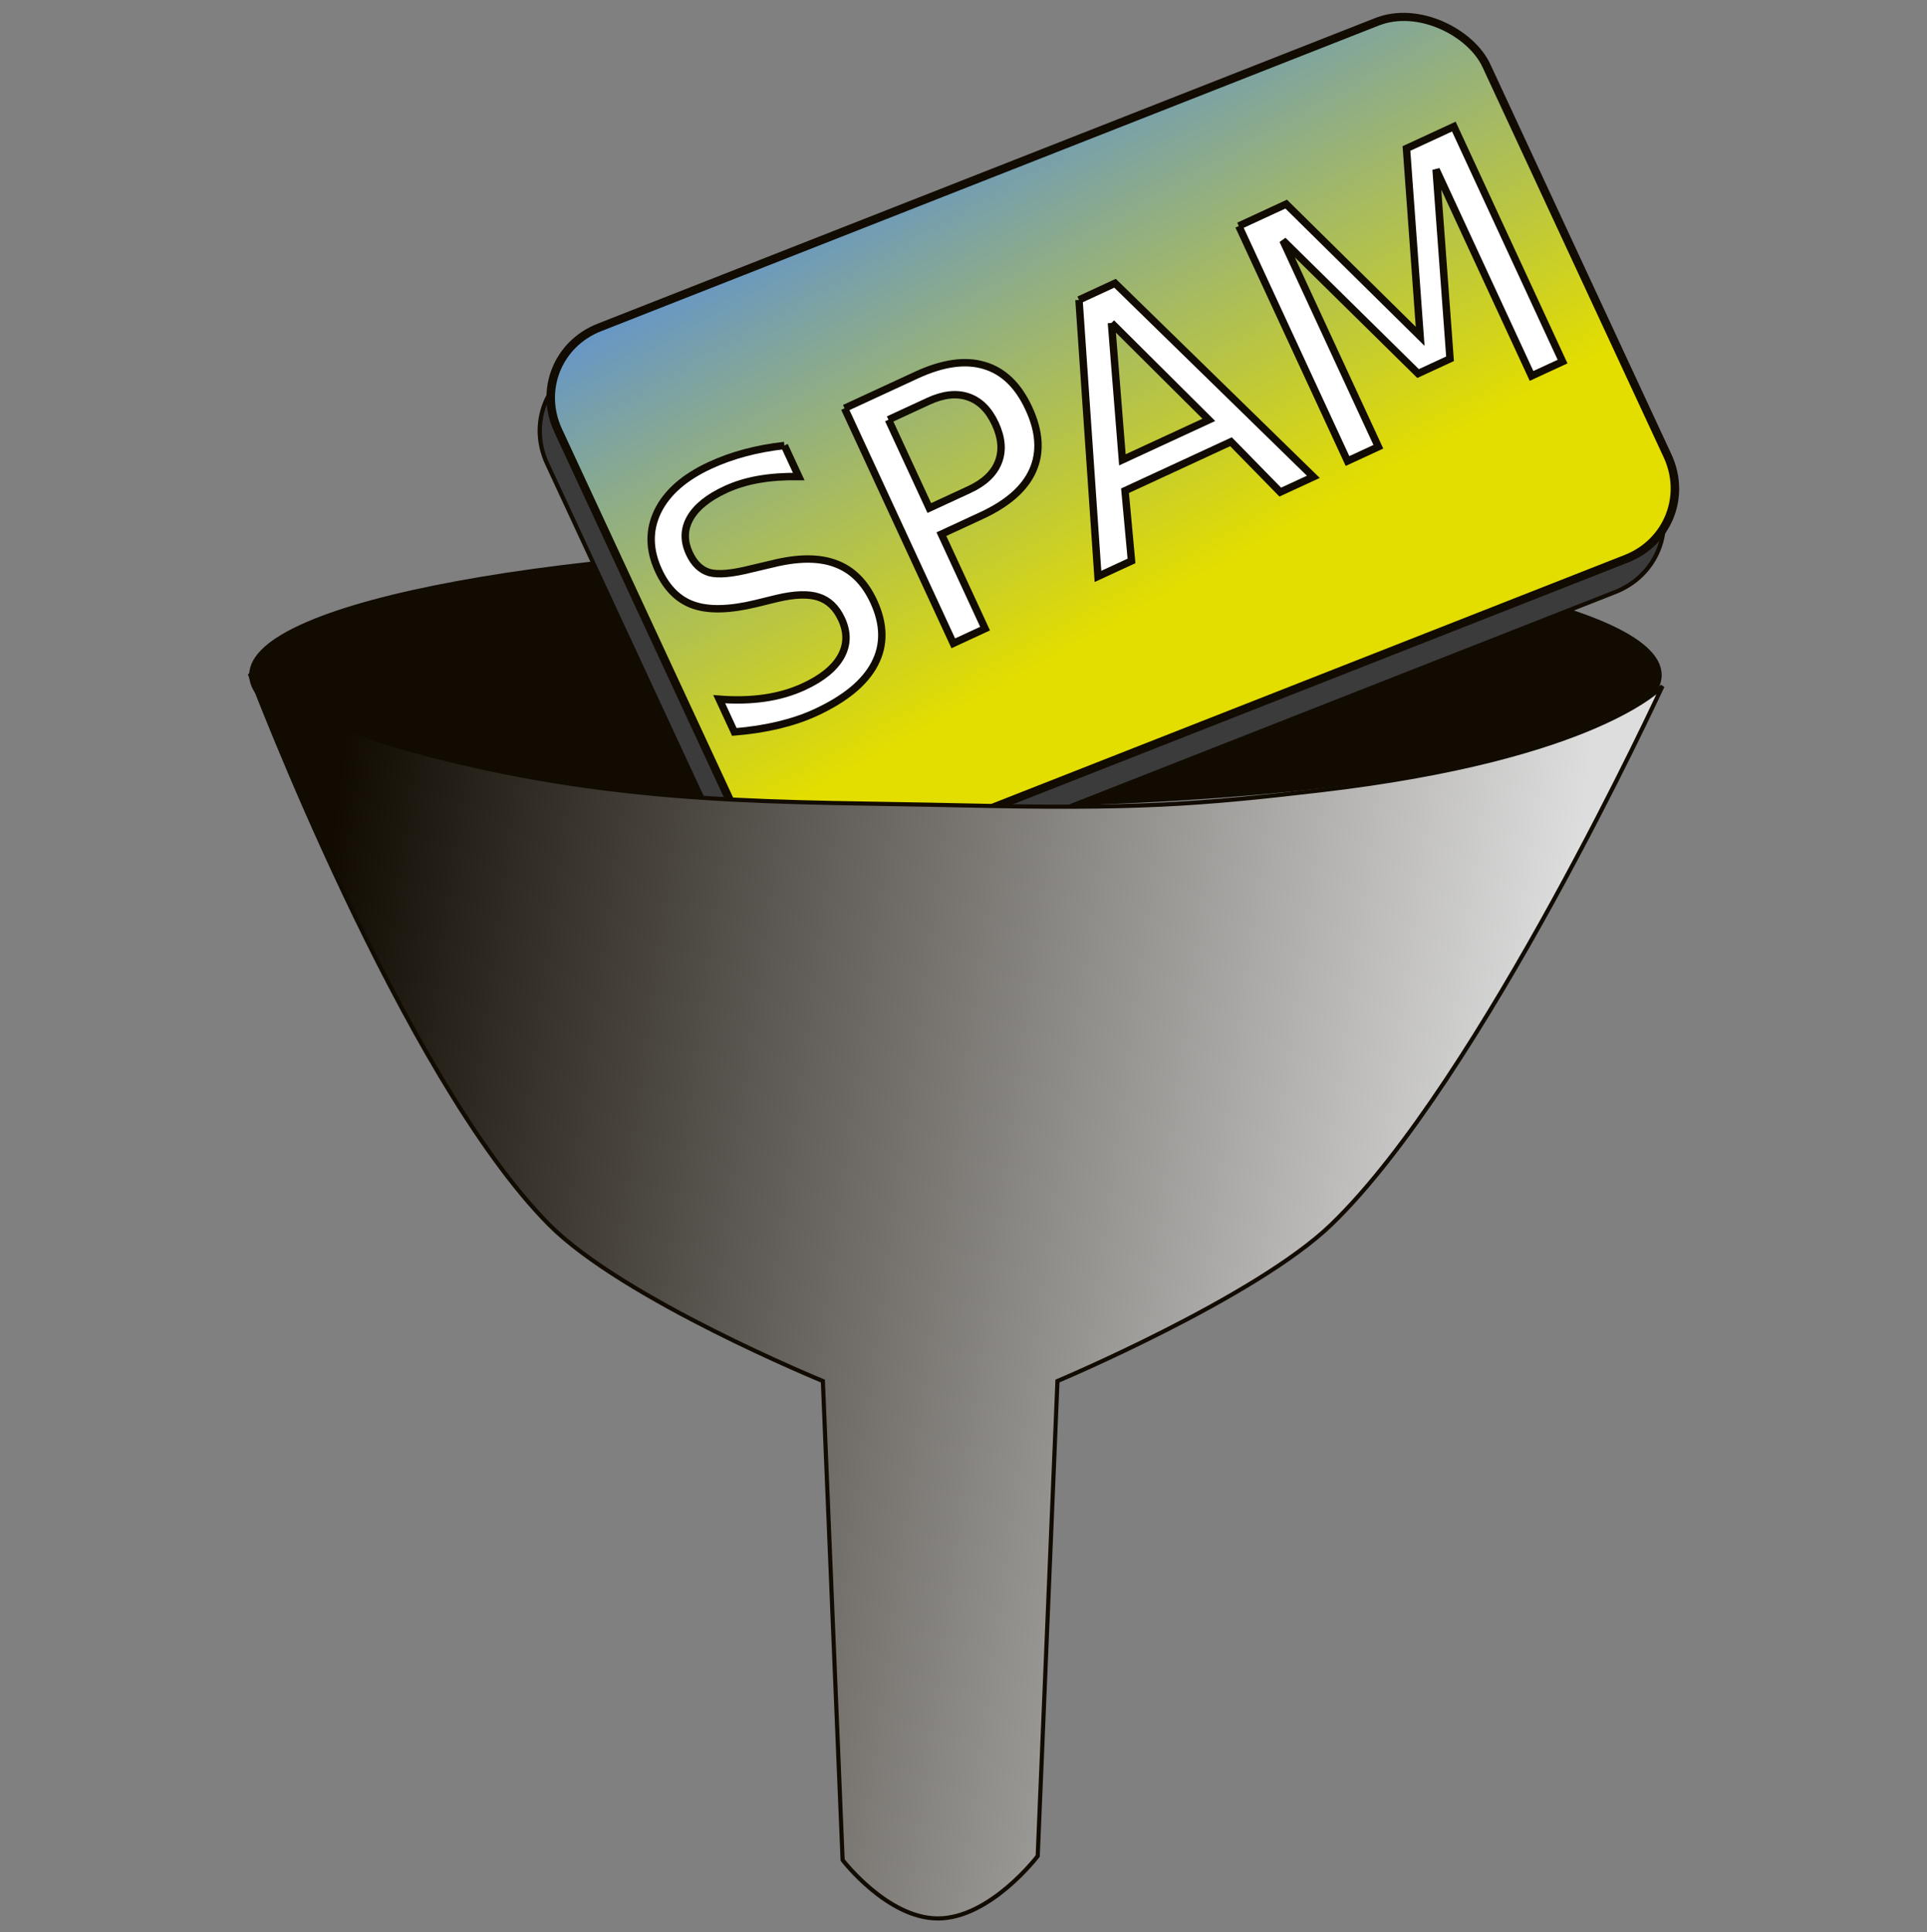 <?xml version="1.0" encoding="UTF-8" standalone="no"?>
<!-- Created with Inkscape (http://www.inkscape.org/) -->

<svg
   xmlns:dc="http://purl.org/dc/elements/1.1/"
   xmlns:cc="http://creativecommons.org/ns#"
   xmlns:rdf="http://www.w3.org/1999/02/22-rdf-syntax-ns#"
   xmlns:svg="http://www.w3.org/2000/svg"
   xmlns="http://www.w3.org/2000/svg"
   xmlns:xlink="http://www.w3.org/1999/xlink"
   xmlns:sodipodi="http://sodipodi.sourceforge.net/DTD/sodipodi-0.dtd"
   xmlns:inkscape="http://www.inkscape.org/namespaces/inkscape"
   width="815.01"
   height="817.437"
   id="svg3542"
   version="1.1"
   inkscape:version="0.48.4 r9939"
   sodipodi:docname="spam_filter.svg">
  <rect width="100%" height="100%" fill="#808080" stroke="none"/>
  <defs
     id="defs3544">
    <linearGradient
       id="linearGradient3765">
      <stop
         style="stop-color:#6193cf;stop-opacity:1;"
         offset="0"
         id="stop3767" />
      <stop
         style="stop-color:#e3dd00;stop-opacity:1;"
         offset="1"
         id="stop3769" />
    </linearGradient>
    <linearGradient
       id="linearGradient3755">
      <stop
         style="stop-color:#110b02;stop-opacity:1;"
         offset="0"
         id="stop3757" />
      <stop
         style="stop-color:#dddddd;stop-opacity:1;"
         offset="1"
         id="stop3759" />
    </linearGradient>
    <linearGradient
       inkscape:collect="always"
       xlink:href="#linearGradient3755"
       id="linearGradient3761"
       x1="45.564"
       y1="624.316"
       x2="637.134"
       y2="702.933"
       gradientUnits="userSpaceOnUse"
       gradientTransform="matrix(0.877,0,0,0.877,87.991,123.399)" />
    <linearGradient
       inkscape:collect="always"
       xlink:href="#linearGradient3765"
       id="linearGradient3771"
       x1="257.121"
       y1="254.024"
       x2="290.734"
       y2="506.826"
       gradientUnits="userSpaceOnUse"
       gradientTransform="matrix(0.877,0,0,0.877,27.902,147.308)" />
  </defs>
  <sodipodi:namedview
     id="base"
     pagecolor="#ffffff"
     bordercolor="#666666"
     borderopacity="1.0"
     inkscape:pageopacity="0.0"
     inkscape:pageshadow="2"
     inkscape:zoom="0.59105127"
     inkscape:cx="367.31168"
     inkscape:cy="481.18356"
     inkscape:document-units="px"
     inkscape:current-layer="layer1"
     showgrid="false"
     inkscape:window-width="1440"
     inkscape:window-height="824"
     inkscape:window-x="0"
     inkscape:window-y="24"
     inkscape:window-maximized="1"
     fit-margin-top="5"
     fit-margin-left="105"
     fit-margin-right="105"
     fit-margin-bottom="5" />
  <g
     inkscape:label="Layer 1"
     inkscape:groupmode="layer"
     id="layer1"
     transform="translate(-4.736,-189.928)">
    <path
       sodipodi:type="arc"
       style="fill:#110b02;fill-opacity:1;stroke:#110b02;stroke-width:0.414;stroke-linejoin:round;stroke-miterlimit:4;stroke-opacity:1;stroke-dasharray:none"
       id="path3777-1"
       sodipodi:cx="376.7869"
       sodipodi:cy="91.959648"
       sodipodi:rx="80.307129"
       sodipodi:ry="11.364216"
       d="m 457.094,91.96 c 0,6.276 -35.955,11.364 -80.307,11.364 -44.352,0 -80.307,-5.088 -80.307,-11.364 0,-6.276 35.955,-11.364 80.307,-11.364 44.352,0 80.307,5.088 80.307,11.364 z"
       transform="matrix(3.71,0,0,4.83,-989.053,31.35)" />
    <rect
       style="fill:#3b3b3b;fill-opacity:1;stroke:#110b02;stroke-width:1.755;stroke-linejoin:round;stroke-miterlimit:4;stroke-opacity:1;stroke-dasharray:none"
       id="rect3965-6"
       width="421.701"
       height="250.445"
       x="51.718"
       y="412.3"
       ry="34.207"
       transform="matrix(0.931,-0.366,0.421,0.907,0,0)" />
    <rect
       style="fill:url(#linearGradient3771);fill-opacity:1;stroke:#110b02;stroke-width:3.511;stroke-linecap:round;stroke-linejoin:round;stroke-miterlimit:4;stroke-opacity:1;stroke-dasharray:none"
       id="rect3965-6-3"
       width="421.701"
       height="250.445"
       x="61.866"
       y="400.896"
       ry="34.207"
       transform="matrix(0.931,-0.366,0.421,0.907,0,0)" />
    <path
       style="fill:url(#linearGradient3761);fill-opacity:1;stroke:#110b02;stroke-width:1.754;stroke-linecap:butt;stroke-linejoin:miter;stroke-miterlimit:4;stroke-opacity:1;stroke-dasharray:none"
       d="m 110.612,475.503 c 0,0 64.206,169.871 126.396,232.506 31.312,31.535 115.753,66.145 115.753,66.145 l 8.352,202.614 c 0,0 18.832,24.612 40.149,24.72 22.215,0.113 42.364,-26.391 42.364,-26.391 l 8.352,-200.944 c 0,0 83.76,-35.302 115.753,-66.145 63.322,-61.045 140.134,-227.833 140.134,-227.833 0,0 -27.273,30.364 -144.733,44.096 -51.328,6 -77.99,8.047 -151.848,6.355 -74.938,-1.717 -140.852,0.301 -223.885,-21.051 -62.756,-16.139 -76.788,-34.072 -76.788,-34.072 z"
       id="path3779-7"
       inkscape:connector-curvature="0"
       sodipodi:nodetypes="csccsccscsssc" />
    <g
       transform="matrix(0.947,-0.438,0.438,0.947,-81.491,255.685)"
       style="font-size:40px;font-style:normal;font-weight:normal;line-height:125%;letter-spacing:0px;word-spacing:0px;fill:#ffffff;fill-opacity:1;stroke:none;font-family:Sans"
       id="flowRoot3773">
      <path
         d="m 314.219,274.907 0,13.852 c -5.391,-2.578 -10.477,-4.5 -15.258,-5.766 -4.781,-1.266 -9.398,-1.898 -13.852,-1.898 -7.734,9e-5 -13.711,1.5 -17.93,4.5 -4.172,3 -6.258,7.266 -6.258,12.797 -2e-5,4.641 1.383,8.156 4.148,10.547 2.812,2.344 8.109,4.242 15.891,5.695 l 8.578,1.758 c 10.594,2.016 18.398,5.578 23.414,10.688 5.062,5.063 7.594,11.859 7.594,20.391 -8e-5,10.172 -3.422,17.883 -10.266,23.133 -6.797,5.25 -16.781,7.875 -29.953,7.875 -4.969,0 -10.266,-0.562 -15.891,-1.688 -5.578,-1.125 -11.367,-2.789 -17.367,-4.992 l 0,-14.625 c 5.766,3.234 11.414,5.672 16.945,7.312 5.531,1.641 10.969,2.461 16.312,2.461 8.109,10e-6 14.367,-1.594 18.773,-4.781 4.406,-3.187 6.609,-7.734 6.609,-13.641 -7e-5,-5.156 -1.594,-9.187 -4.781,-12.094 -3.141,-2.906 -8.32,-5.086 -15.539,-6.539 l -8.648,-1.688 c -10.594,-2.109 -18.258,-5.414 -22.992,-9.914 -4.734,-4.5 -7.102,-10.758 -7.102,-18.773 -1e-5,-9.281 3.258,-16.594 9.773,-21.938 6.562,-5.344 15.586,-8.016 27.07,-8.016 4.922,1.1e-4 9.937,0.445 15.047,1.336 5.109,0.891 10.336,2.227 15.68,4.008"
         style="font-size:144px;fill:#ffffff;fill-opacity:1;stroke:#110b02;stroke-width:3;stroke-miterlimit:4;stroke-opacity:1"
         id="path3782"
         inkscape:connector-curvature="0" />
      <path
         d="m 356.898,283.133 0,39.445 17.859,0 c 6.609,6e-5 11.719,-1.711 15.328,-5.133 3.609,-3.422 5.414,-8.297 5.414,-14.625 -7e-5,-6.281 -1.805,-11.133 -5.414,-14.555 -3.609,-3.422 -8.719,-5.133 -15.328,-5.133 l -17.859,0 m -14.203,-11.672 32.062,0 c 11.766,1e-4 20.648,2.672 26.648,8.016 6.047,5.297 9.07,13.078 9.07,23.344 -8e-5,10.359 -3.024,18.188 -9.07,23.484 -6,5.297 -14.883,7.945 -26.648,7.945 l -17.859,0 0,42.188 -14.203,0 0,-104.977"
         style="font-size:144px;fill:#ffffff;fill-opacity:1;stroke:#110b02;stroke-width:3;stroke-miterlimit:4;stroke-opacity:1"
         id="path3784"
         inkscape:connector-curvature="0" />
      <path
         d="m 455.406,285.454 -19.266,52.242 38.602,0 -19.336,-52.242 m -8.016,-13.992 16.102,0 40.008,104.977 -14.766,0 -9.562,-26.93 -47.32,0 -9.562,26.93 -14.977,0 40.078,-104.977"
         style="font-size:144px;fill:#ffffff;fill-opacity:1;stroke:#110b02;stroke-width:3;stroke-miterlimit:4;stroke-opacity:1"
         id="path3786"
         inkscape:connector-curvature="0" />
      <path
         d="m 518.758,271.462 21.164,0 26.789,71.438 26.93,-71.438 21.164,0 0,104.977 -13.852,0 0,-92.18 -27.07,72 -14.273,0 -27.07,-72 0,92.18 -13.781,0 0,-104.977"
         style="font-size:144px;fill:#ffffff;fill-opacity:1;stroke:#110b02;stroke-width:3;stroke-miterlimit:4;stroke-opacity:1"
         id="path3788"
         inkscape:connector-curvature="0" />
    </g>
  </g>
</svg>
